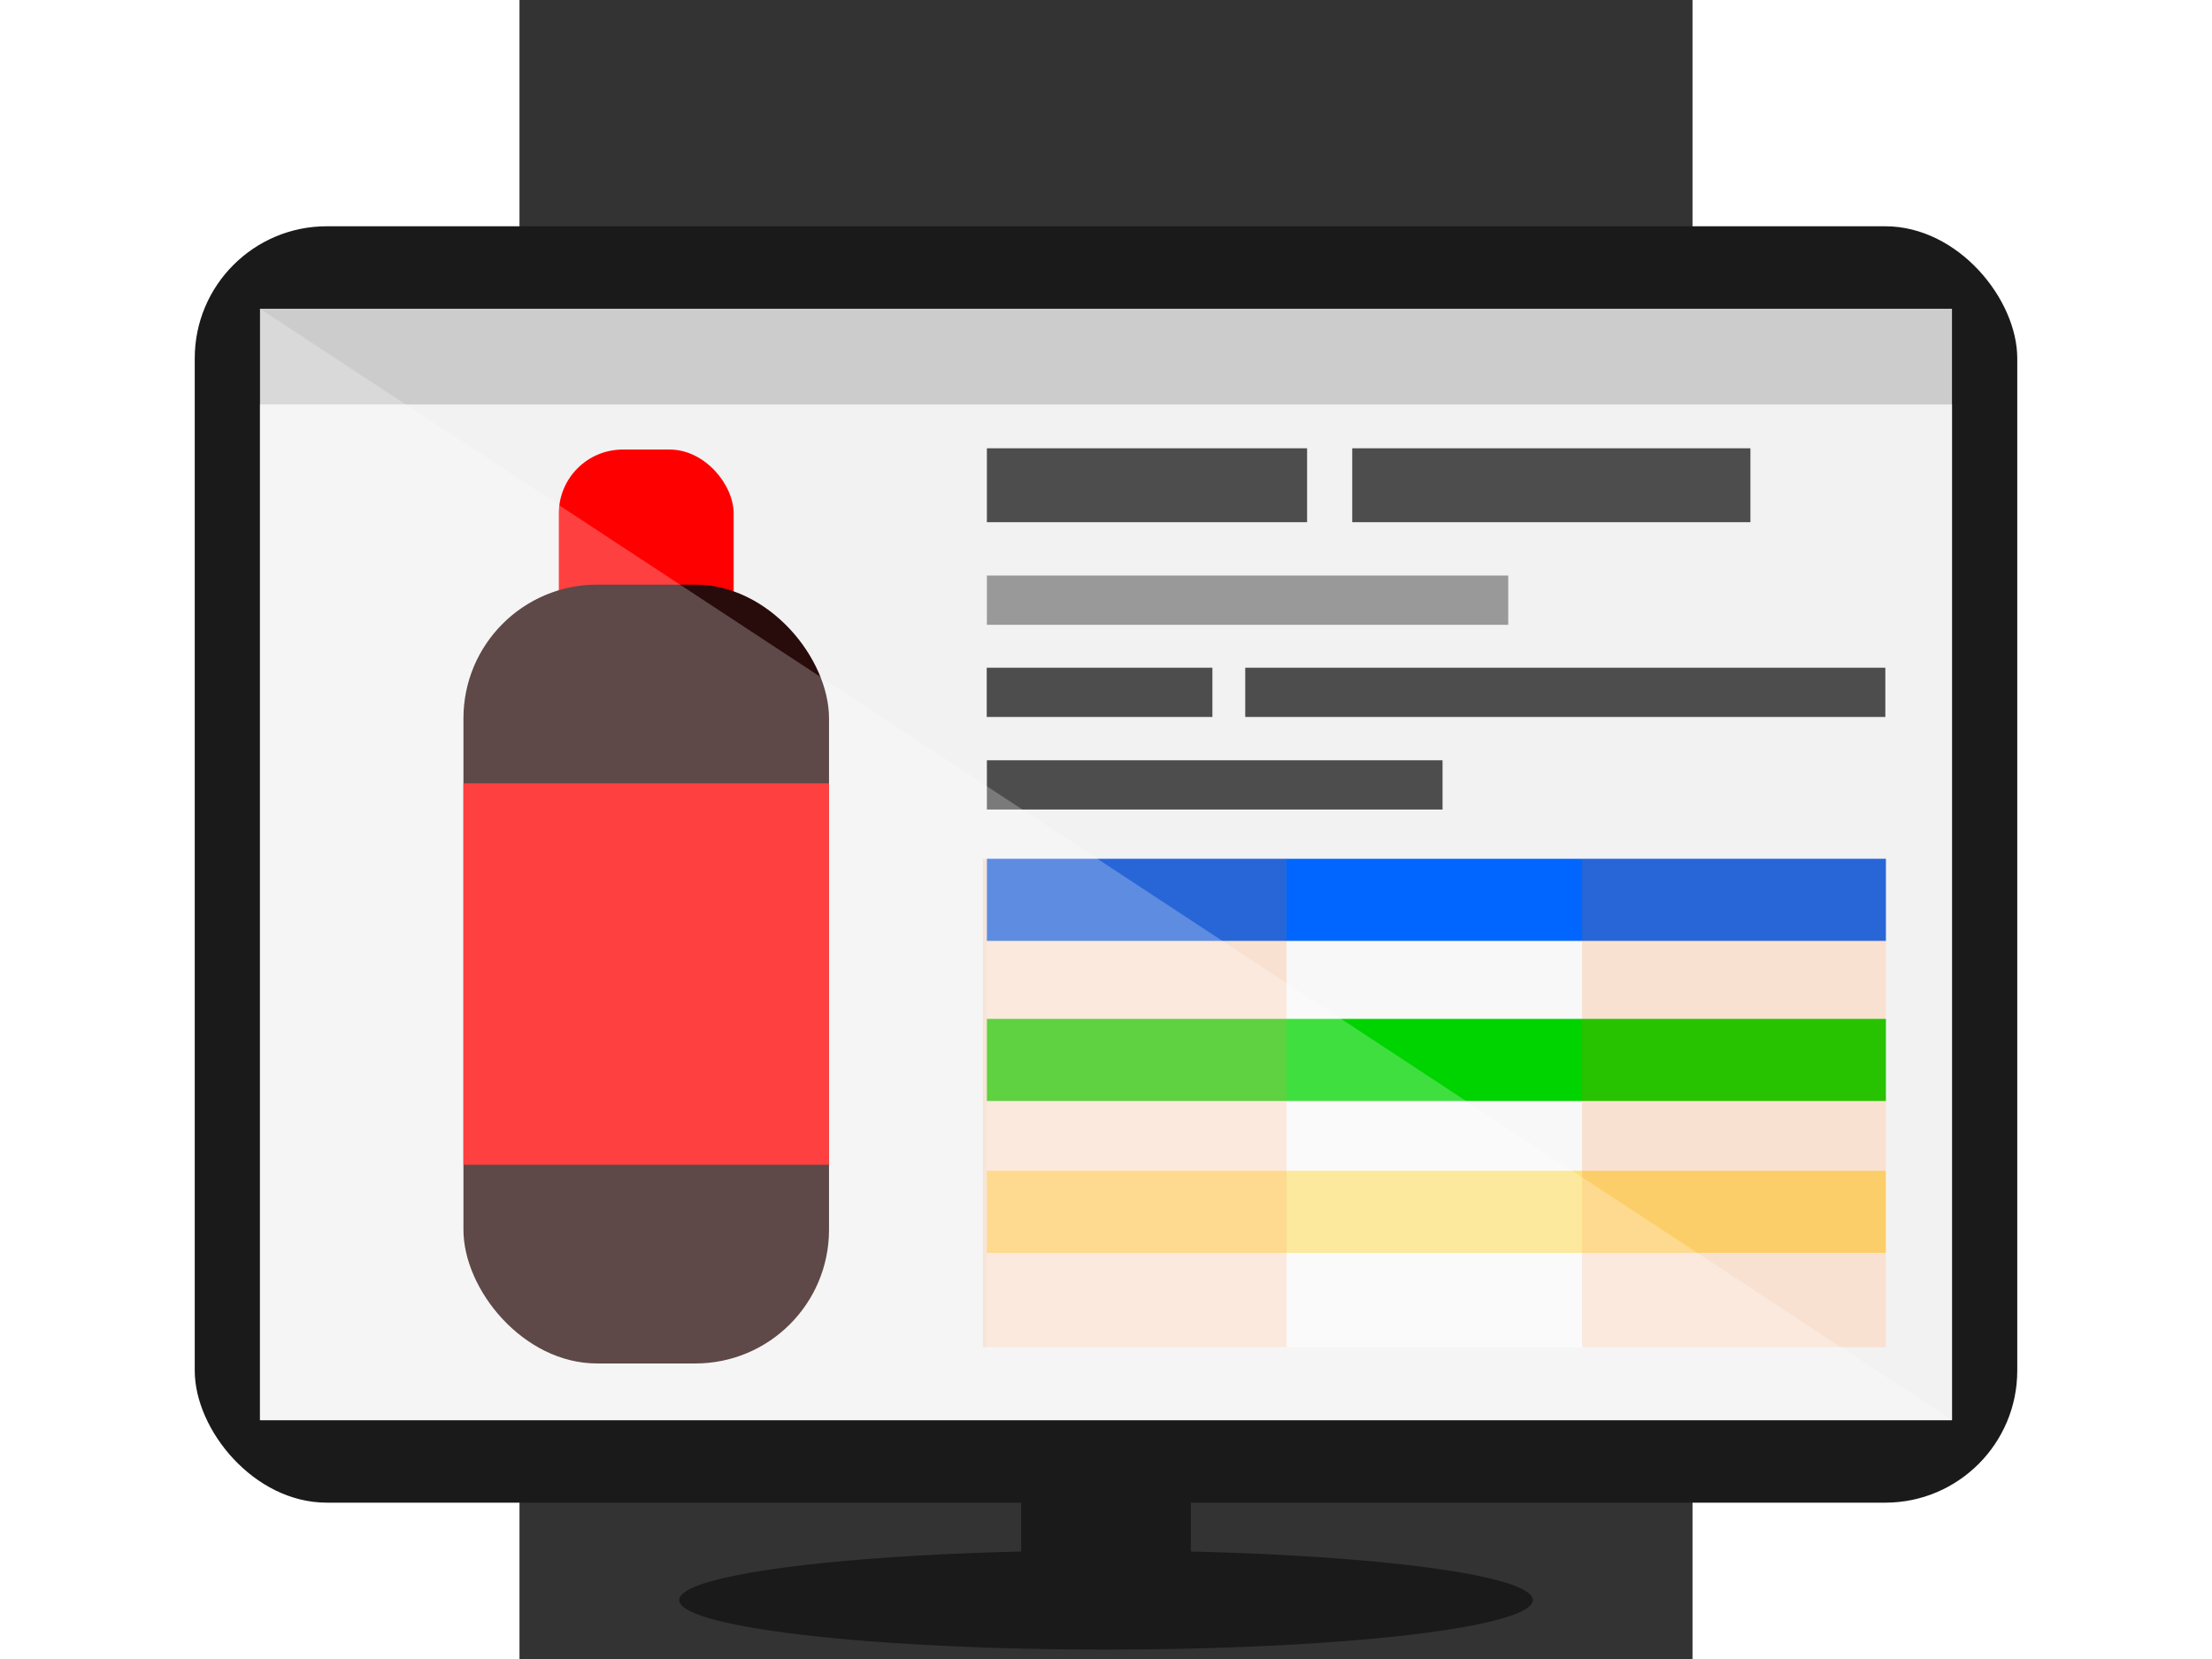 <?xml version="1.0" encoding="UTF-8" standalone="no"?>
<!-- Created with Inkscape (http://www.inkscape.org/) -->

<svg
   xmlns:dc="http://purl.org/dc/elements/1.1/"
   xmlns:cc="http://creativecommons.org/ns#"
   xmlns:rdf="http://www.w3.org/1999/02/22-rdf-syntax-ns#"
   xmlns:svg="http://www.w3.org/2000/svg"
   xmlns="http://www.w3.org/2000/svg"
   xmlns:sodipodi="http://sodipodi.sourceforge.net/DTD/sodipodi-0.dtd"
   xmlns:inkscape="http://www.inkscape.org/namespaces/inkscape"
   width="320"
   height="240"
   viewBox="0 0 744.094 1052.362"
   id="svg2"
   version="1.1"
   inkscape:version="0.91 r13725"
   sodipodi:docname="food-database-icon.svg">
  <rect x="0" y="0" width="744.094" height="1052.362" fill="#333333" stroke="none"/>
  <defs
     id="defs4" />
  <sodipodi:namedview
     id="base"
     pagecolor="#ffffff"
     bordercolor="#666666"
     borderopacity="1.0"
     inkscape:pageopacity="0.0"
     inkscape:pageshadow="2"
     inkscape:zoom="2.0727446"
     inkscape:cx="142.51091"
     inkscape:cy="91.827603"
     inkscape:document-units="px"
     inkscape:current-layer="layer1"
     showgrid="false"
     inkscape:window-width="1920"
     inkscape:window-height="1018"
     inkscape:window-x="-8"
     inkscape:window-y="-8"
     inkscape:window-maximized="1"
     showguides="false" />
  <g
     inkscape:label="Calque 1"
     inkscape:groupmode="layer"
     id="layer1">
    <ellipse
       style="opacity:1;fill:#1a1a1a;fill-opacity:1;fill-rule:evenodd;stroke:none;stroke-width:3;stroke-linecap:round;stroke-linejoin:round;stroke-miterlimit:4;stroke-dasharray:none;stroke-dashoffset:0;stroke-opacity:1"
       id="path5914"
       cx="372.047"
       cy="1014.966"
       rx="270.752"
       ry="31.413" />
    <rect
       ry="0"
       y="809.777"
       x="318.23"
       height="212.225"
       width="107.635"
       id="rect5912"
       style="opacity:1;fill:#1a1a1a;fill-opacity:1;fill-rule:evenodd;stroke:none;stroke-width:3;stroke-linecap:round;stroke-linejoin:round;stroke-miterlimit:4;stroke-dasharray:none;stroke-dashoffset:0;stroke-opacity:1" />
    <ellipse
       ry="6.244"
       rx="53.816"
       cy="1019.941"
       cx="372.047"
       id="ellipse5947"
       style="opacity:1;fill:#1a1a1a;fill-opacity:1;fill-rule:evenodd;stroke:none;stroke-width:3;stroke-linecap:round;stroke-linejoin:round;stroke-miterlimit:4;stroke-dasharray:none;stroke-dashoffset:0;stroke-opacity:1" />
    <rect
       style="opacity:1;fill:#1a1a1a;fill-opacity:1;fill-rule:evenodd;stroke:none;stroke-width:3;stroke-linecap:round;stroke-linejoin:round;stroke-miterlimit:4;stroke-dasharray:none;stroke-dashoffset:0;stroke-opacity:1"
       id="rect5852"
       width="1156.088"
       height="809.66"
       x="-205.997"
       y="143.532"
       ry="83.758" />
    <rect
       style="opacity:1;fill:#cccccc;fill-opacity:1;fill-rule:evenodd;stroke:none;stroke-width:3;stroke-linecap:round;stroke-linejoin:round;stroke-miterlimit:4;stroke-dasharray:none;stroke-dashoffset:0;stroke-opacity:1"
       id="rect5854"
       width="1073.27"
       height="705.024"
       x="-164.588"
       y="195.85"
       ry="0" />
    <rect
       ry="0"
       y="256.576"
       x="-164.588"
       height="644.298"
       width="1073.27"
       id="rect5864"
       style="opacity:1;fill:#f2f2f2;fill-opacity:1;fill-rule:evenodd;stroke:none;stroke-width:3;stroke-linecap:round;stroke-linejoin:round;stroke-miterlimit:4;stroke-dasharray:none;stroke-dashoffset:0;stroke-opacity:1" />
    <g
       transform="matrix(1.981,0,0,1.981,2317.626,-1325.698)"
       id="g5856">
      <rect
         style="opacity:1;fill:#ff0000;fill-opacity:1;fill-rule:evenodd;stroke:none;stroke-width:3;stroke-linecap:round;stroke-linejoin:round;stroke-miterlimit:4;stroke-dasharray:none;stroke-dashoffset:0;stroke-opacity:1"
         id="rect5858"
         width="55.984"
         height="119.27"
         x="-1157.334"
         y="813.158"
         ry="20.472" />
      <rect
         ry="42.805"
         y="856.418"
         x="-1187.871"
         height="249.383"
         width="117.057"
         id="rect5860"
         style="opacity:1;fill:#280b0b;fill-opacity:1;fill-rule:evenodd;stroke:none;stroke-width:3;stroke-linecap:round;stroke-linejoin:round;stroke-miterlimit:4;stroke-dasharray:none;stroke-dashoffset:0;stroke-opacity:1" />
      <path
         id="path5862"
         d="m -1187.869,920.038 0,122.142 117.055,0 0,-122.142 -117.055,0 z"
         style="opacity:1;fill:#ff0000;fill-opacity:1;fill-rule:evenodd;stroke:none;stroke-width:3;stroke-linecap:round;stroke-linejoin:round;stroke-miterlimit:4;stroke-dasharray:none;stroke-dashoffset:0;stroke-opacity:1"
         inkscape:connector-curvature="0" />
    </g>
    <rect
       style="opacity:1;fill:#4d4d4d;fill-opacity:1;fill-rule:evenodd;stroke:none;stroke-width:3;stroke-linecap:round;stroke-linejoin:round;stroke-miterlimit:4;stroke-dasharray:none;stroke-dashoffset:0;stroke-opacity:1"
       id="rect5884"
       width="203.107"
       height="46.871"
       x="296.494"
       y="284.367" />
    <rect
       y="544.76"
       x="296.494"
       height="309.868"
       width="570.261"
       id="rect5886"
       style="opacity:1;fill:#ffffff;fill-opacity:0.498;fill-rule:evenodd;stroke:none;stroke-width:3;stroke-linecap:round;stroke-linejoin:round;stroke-miterlimit:4;stroke-dasharray:none;stroke-dashoffset:0;stroke-opacity:1" />
    <rect
       style="opacity:1;fill:#0066ff;fill-opacity:1;fill-rule:evenodd;stroke:none;stroke-width:3;stroke-linecap:round;stroke-linejoin:round;stroke-miterlimit:4;stroke-dasharray:none;stroke-dashoffset:0;stroke-opacity:1"
       id="rect5888"
       width="570.261"
       height="52.079"
       x="296.494"
       y="544.76" />
    <rect
       y="646.313"
       x="296.494"
       height="52.079"
       width="570.261"
       id="rect5890"
       style="opacity:1;fill:#00d400;fill-opacity:1;fill-rule:evenodd;stroke:none;stroke-width:3;stroke-linecap:round;stroke-linejoin:round;stroke-miterlimit:4;stroke-dasharray:none;stroke-dashoffset:0;stroke-opacity:1" />
    <rect
       style="opacity:1;fill:#ffcc00;fill-opacity:0.498;fill-rule:evenodd;stroke:none;stroke-width:3;stroke-linecap:round;stroke-linejoin:round;stroke-miterlimit:4;stroke-dasharray:none;stroke-dashoffset:0;stroke-opacity:1"
       id="rect5892"
       width="570.261"
       height="52.079"
       x="296.494"
       y="742.659" />
    <rect
       y="544.76"
       x="293.89"
       height="309.868"
       width="192.691"
       id="rect5898"
       style="opacity:1;fill:#ff6600;fill-opacity:0.157;fill-rule:evenodd;stroke:none;stroke-width:3;stroke-linecap:round;stroke-linejoin:round;stroke-miterlimit:4;stroke-dasharray:none;stroke-dashoffset:0;stroke-opacity:1" />
    <rect
       y="284.367"
       x="528.244"
       height="46.871"
       width="252.582"
       id="rect5900"
       style="opacity:1;fill:#4d4d4d;fill-opacity:1;fill-rule:evenodd;stroke:none;stroke-width:3;stroke-linecap:round;stroke-linejoin:round;stroke-miterlimit:4;stroke-dasharray:none;stroke-dashoffset:0;stroke-opacity:1" />
    <rect
       style="opacity:1;fill:#4d4d4d;fill-opacity:1;fill-rule:evenodd;stroke:none;stroke-width:3;stroke-linecap:round;stroke-linejoin:round;stroke-miterlimit:4;stroke-dasharray:none;stroke-dashoffset:0;stroke-opacity:1"
       id="rect5906"
       width="289.037"
       height="31.247"
       x="296.494"
       y="482.266" />
    <g
       id="g5920"
       transform="matrix(0.87,0,0,0.87,52.104,158.71)">
      <rect
         style="opacity:1;fill:#4d4d4d;fill-opacity:1;fill-rule:evenodd;stroke:none;stroke-width:3;stroke-linecap:round;stroke-linejoin:round;stroke-miterlimit:4;stroke-dasharray:none;stroke-dashoffset:0;stroke-opacity:1"
         id="rect5902"
         width="164.545"
         height="35.901"
         x="280.786"
         y="304.428" />
      <rect
         y="304.428"
         x="469.266"
         height="35.901"
         width="466.711"
         id="rect5910"
         style="opacity:1;fill:#4d4d4d;fill-opacity:1;fill-rule:evenodd;stroke:none;stroke-width:3;stroke-linecap:round;stroke-linejoin:round;stroke-miterlimit:4;stroke-dasharray:none;stroke-dashoffset:0;stroke-opacity:1" />
    </g>
    <rect
       style="opacity:1;fill:#999999;fill-opacity:1;fill-rule:evenodd;stroke:none;stroke-width:3;stroke-linecap:round;stroke-linejoin:round;stroke-miterlimit:4;stroke-dasharray:none;stroke-dashoffset:0;stroke-opacity:1"
       id="rect5918"
       width="330.7"
       height="31.247"
       x="296.494"
       y="365.089" />
    <rect
       style="opacity:1;fill:#ff6600;fill-opacity:0.157;fill-rule:evenodd;stroke:none;stroke-width:3;stroke-linecap:round;stroke-linejoin:round;stroke-miterlimit:4;stroke-dasharray:none;stroke-dashoffset:0;stroke-opacity:1"
       id="rect5970"
       width="192.691"
       height="309.868"
       x="674.064"
       y="544.76" />
    <path
       sodipodi:nodetypes="cccc"
       inkscape:connector-curvature="0"
       id="path5866"
       d="m -164.588,195.85 1073.269,705.024 -1073.269,0 z"
       style="opacity:1;fill:#ffffff;fill-opacity:0.251;fill-rule:evenodd;stroke:none;stroke-width:3;stroke-linecap:round;stroke-linejoin:round;stroke-miterlimit:4;stroke-dasharray:none;stroke-dashoffset:0;stroke-opacity:1" />
  </g>
</svg>
